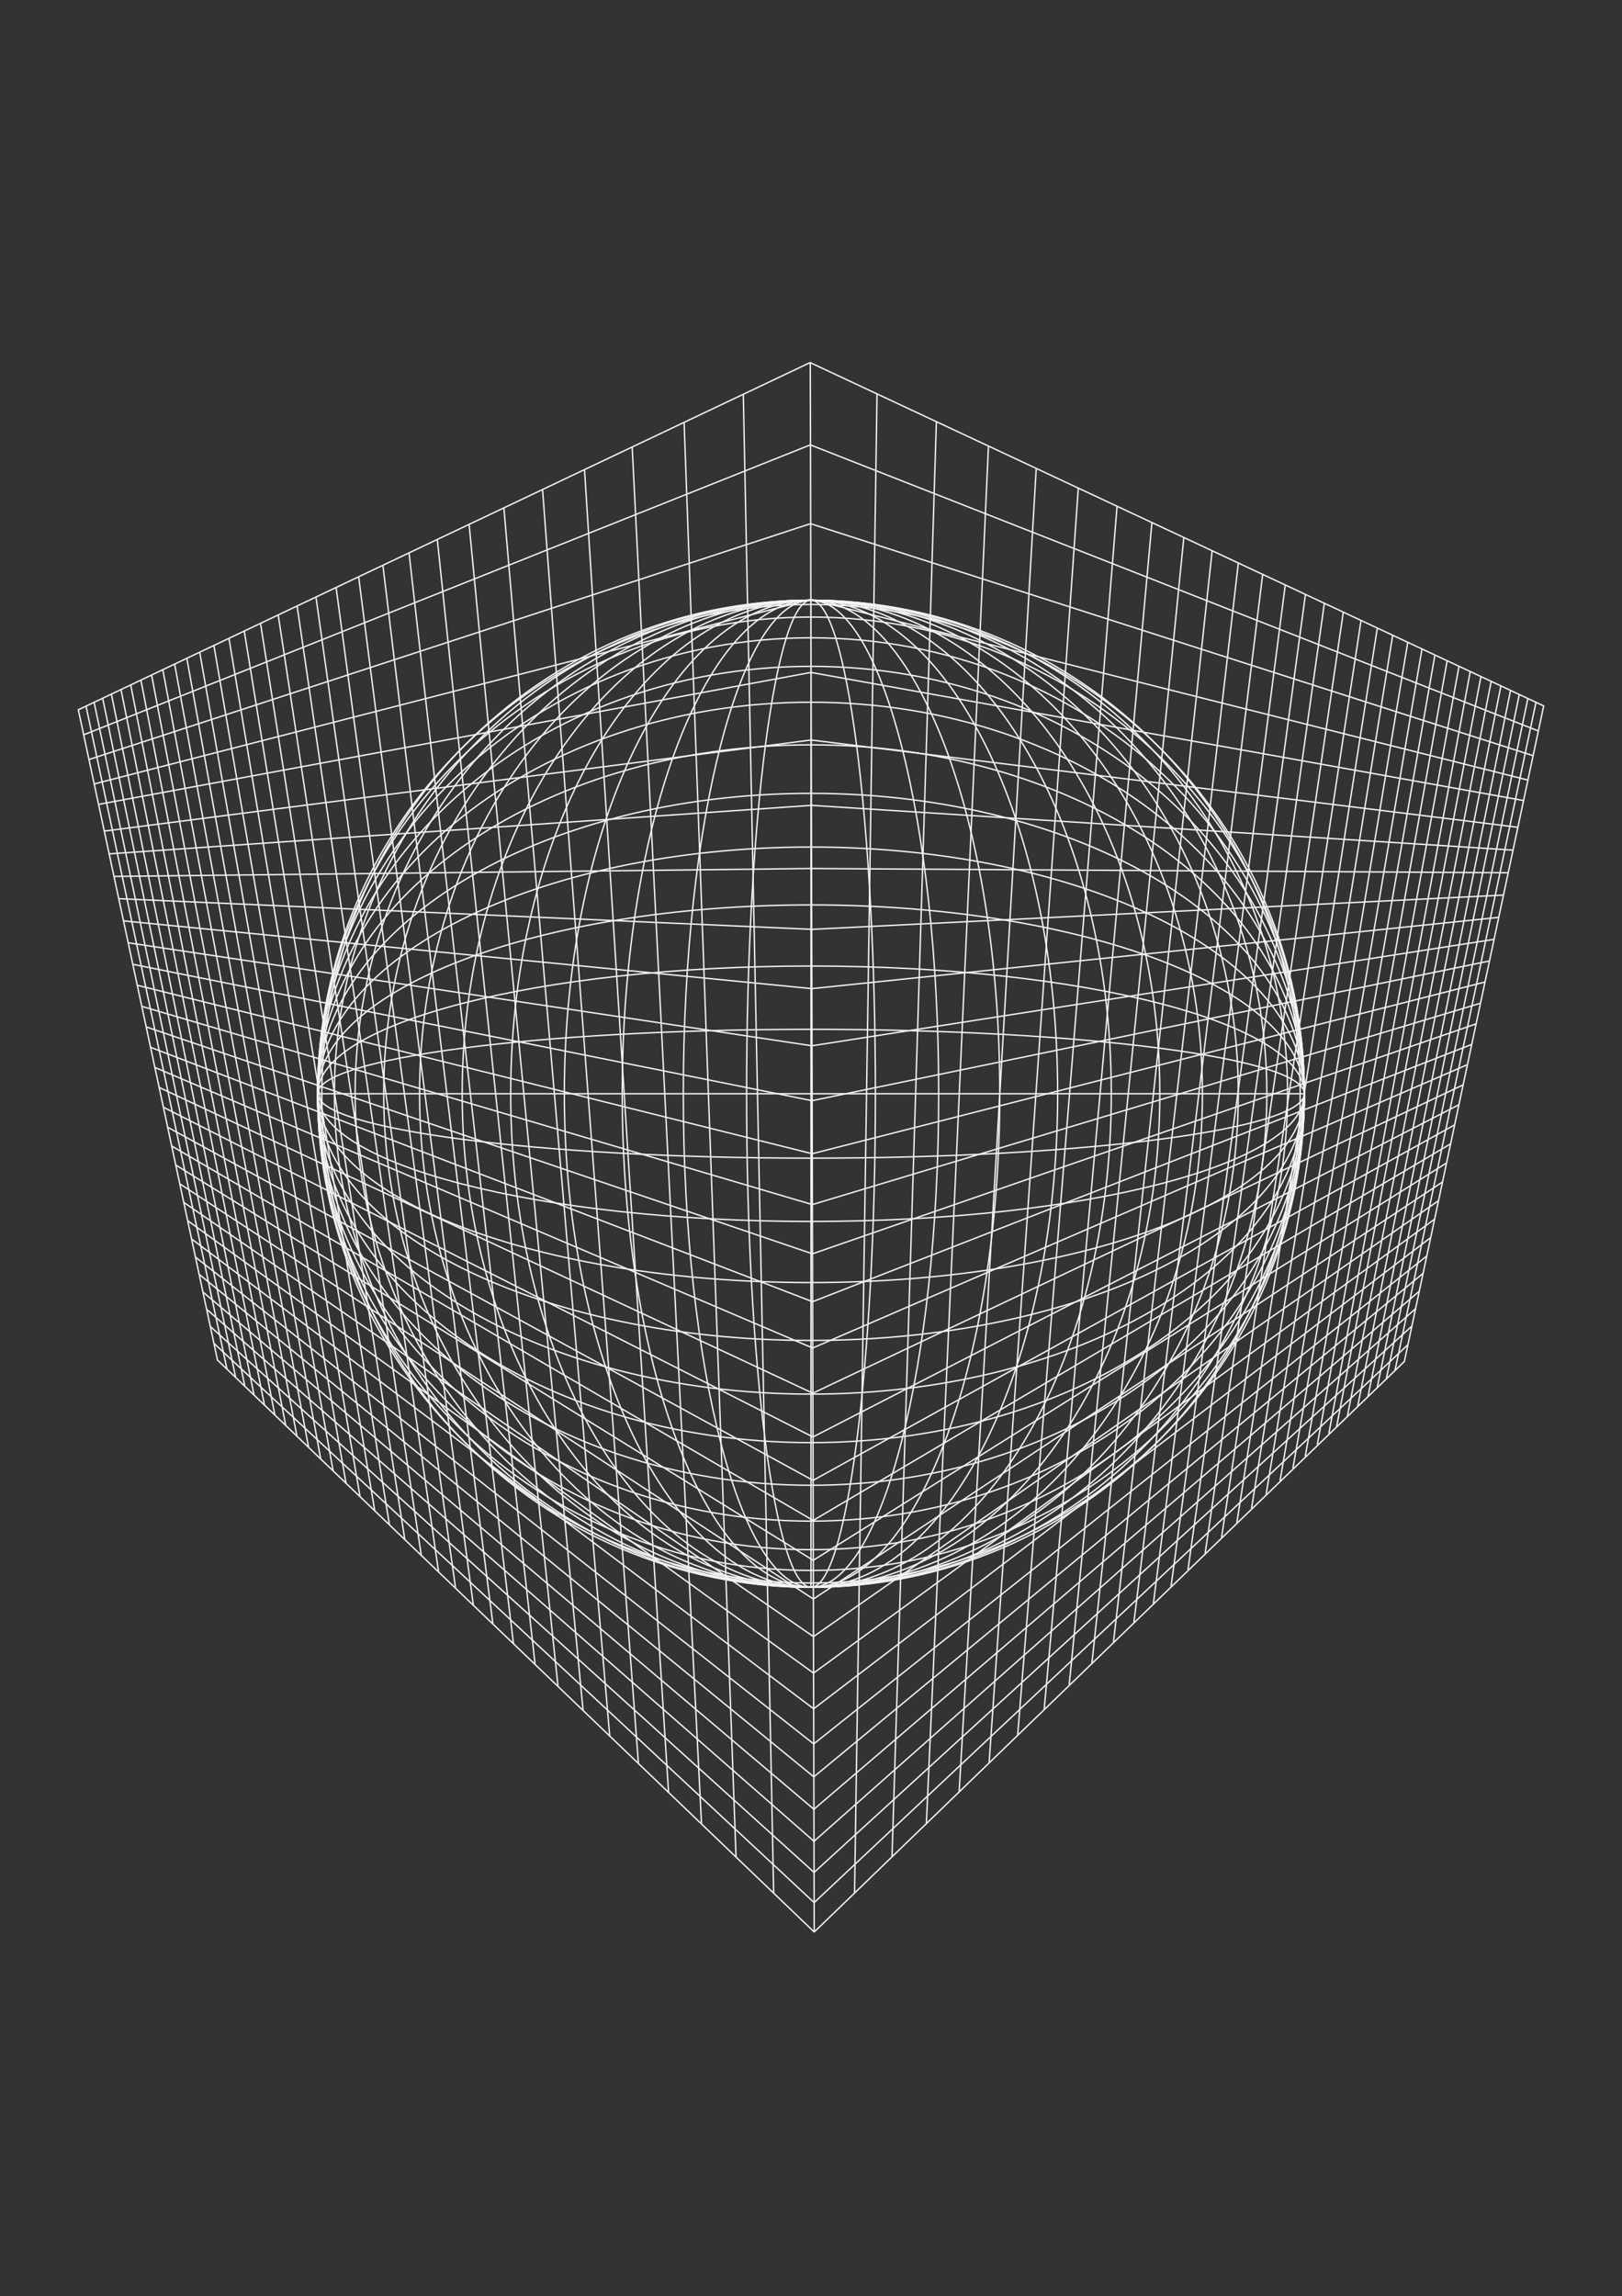 <?xml version="1.0" encoding="UTF-8" standalone="no"?><!DOCTYPE svg PUBLIC "-//W3C//DTD SVG 1.1//EN" "http://www.w3.org/Graphics/SVG/1.1/DTD/svg11.dtd"><svg width="100%" height="100%" viewBox="0 0 814 1152" version="1.1" xmlns="http://www.w3.org/2000/svg" xmlns:xlink="http://www.w3.org/1999/xlink" xml:space="preserve" xmlns:serif="http://www.serif.com/" style="fill-rule:evenodd;clip-rule:evenodd;stroke-miterlimit:1.5;"><rect x="0" y="0" width="814" height="1152" fill="#333333" stroke="none"/><g><path d="M406.633,181.874l-367.326,174.246l69.843,326.264l299.468,286.972l-1.984,-787.483l-0.001,0.001Z" style="fill:none;stroke:#f3f3f3;stroke-width:0.7px;"/><path d="M77.72,535.565l330.159,140.797" style="fill:none;stroke:#f3f3f3;stroke-width:0.7px;"/><path d="M203.163,772.476l-72.427,-459.728" style="fill:none;stroke:#f3f3f3;stroke-width:0.7px;"/><path d="M280.029,846.135l-60.58,-575.467" style="fill:none;stroke:#f3f3f3;stroke-width:0.7px;"/><path d="M149.021,720.594l-72.945,-381.916" style="fill:none;stroke:#f3f3f3;stroke-width:0.7px;"/><path d="M408.462,907.776l-306.624,-259.546" style="fill:none;stroke:#f3f3f3;stroke-width:0.7px;"/><path d="M407.025,337.367l-357.561,66.212" style="fill:none;stroke:#f3f3f3;stroke-width:0.7px;"/><path d="M86.162,574.999l321.935,187.882" style="fill:none;stroke:#f3f3f3;stroke-width:0.7px;"/><path d="M68.894,494.334l338.739,84.537" style="fill:none;stroke:#f3f3f3;stroke-width:0.7px;"/><path d="M335.508,899.297l-42.168,-663.681" style="fill:none;stroke:#f3f3f3;stroke-width:0.7px;"/><path d="M237.558,805.434l-68.887,-510.679" style="fill:none;stroke:#f3f3f3;stroke-width:0.7px;"/><path d="M173.652,744.195l-73.428,-416.971" style="fill:none;stroke:#f3f3f3;stroke-width:0.7px;"/><path d="M55.903,348.247l71.611,351.728" style="fill:none;stroke:#f3f3f3;stroke-width:0.7px;"/><path d="M369.377,931.94l-26.058,-720.032" style="fill:none;stroke:#f3f3f3;stroke-width:0.7px;"/><path d="M305.987,871.009l-53.113,-616.197" style="fill:none;stroke:#f3f3f3;stroke-width:0.7px;"/><path d="M257.681,824.717l-65.524,-541.104" style="fill:none;stroke:#f3f3f3;stroke-width:0.7px;"/><path d="M220.109,788.65l-71.006,-484.615" style="fill:none;stroke:#f3f3f3;stroke-width:0.7px;"/><path d="M188.059,758.001l-73.163,-437.738" style="fill:none;stroke:#f3f3f3;stroke-width:0.7px;"/><path d="M160.954,732.027l-73.324,-398.83" style="fill:none;stroke:#f3f3f3;stroke-width:0.7px;"/><path d="M137.95,709.984l-72.362,-366.331" style="fill:none;stroke:#f3f3f3;stroke-width:0.7px;"/><path d="M118.268,691.14l-71.07,-338.874" style="fill:none;stroke:#f3f3f3;stroke-width:0.7px;"/><path d="M352.052,915.149l-34.796,-690.88" style="fill:none;stroke:#f3f3f3;stroke-width:0.7px;"/><path d="M272.28,245.606l48.113,639.209" style="fill:none;stroke:#f3f3f3;stroke-width:0.7px;"/><path d="M235.422,263.09l57.198,595.108" style="fill:none;stroke:#f3f3f3;stroke-width:0.7px;"/><path d="M205.267,277.394l63.282,557.738" style="fill:none;stroke:#f3f3f3;stroke-width:0.7px;"/><path d="M179.986,289.387l67.374,525.439" style="fill:none;stroke:#f3f3f3;stroke-width:0.7px;"/><path d="M228.633,796.882l-70.064,-497.336" style="fill:none;stroke:#f3f3f3;stroke-width:0.7px;"/><path d="M139.62,308.535l71.818,471.869" style="fill:none;stroke:#f3f3f3;stroke-width:0.7px;"/><path d="M122.579,316.619l72.863,448.458" style="fill:none;stroke:#f3f3f3;stroke-width:0.7px;"/><path d="M180.694,750.945l-73.351,-427.098" style="fill:none;stroke:#f3f3f3;stroke-width:0.7px;"/><path d="M93.759,330.29l73.414,407.698" style="fill:none;stroke:#f3f3f3;stroke-width:0.7px;"/><path d="M154.868,726.195l-73.164,-390.187" style="fill:none;stroke:#f3f3f3;stroke-width:0.7px;"/><path d="M70.703,341.227l72.676,373.959" style="fill:none;stroke:#f3f3f3;stroke-width:0.7px;"/><path d="M60.719,345.963l72.011,359.018" style="fill:none;stroke:#f3f3f3;stroke-width:0.7px;"/><path d="M51.519,350.327l71.344,345.188" style="fill:none;stroke:#f3f3f3;stroke-width:0.7px;"/><path d="M43.171,354.287l70.722,332.646" style="fill:none;stroke:#f3f3f3;stroke-width:0.7px;"/><path d="M388.265,949.853l-15.231,-751.905" style="fill:none;stroke:#f3f3f3;stroke-width:0.7px;"/><path d="M94.181,612.463l314.109,226.996" style="fill:none;stroke:#f3f3f3;stroke-width:0.7px;"/><path d="M59.595,450.898l347.755,15.39" style="fill:none;stroke:#f3f3f3;stroke-width:0.7px;"/><path d="M44.69,381.071l362.147,-118.352" style="fill:none;stroke:#f3f3f3;stroke-width:0.7px;"/><path d="M54.782,428.412l352.411,-24.349" style="fill:none;stroke:#f3f3f3;stroke-width:0.7px;"/><path d="M64.332,473.024l343.165,51.69" style="fill:none;stroke:#f3f3f3;stroke-width:0.7px;"/><path d="M73.366,515.227l334.394,113.867" style="fill:none;stroke:#f3f3f3;stroke-width:0.7px;"/><path d="M81.993,555.529l325.998,165.456" style="fill:none;stroke:#f3f3f3;stroke-width:0.7px;"/><path d="M90.22,593.957l317.976,208.347" style="fill:none;stroke:#f3f3f3;stroke-width:0.7px;"/><path d="M98.096,630.751l310.284,244.235" style="fill:none;stroke:#f3f3f3;stroke-width:0.7px;"/><path d="M105.54,665.525l303.002,273.937" style="fill:none;stroke:#f3f3f3;stroke-width:0.7px;"/><path d="M42.093,368.656l364.643,-145.481" style="fill:none;stroke:#f3f3f3;stroke-width:0.7px;"/><path d="M406.931,300.731l-359.661,92.6" style="fill:none;stroke:#f3f3f3;stroke-width:0.7px;"/><path d="M52.336,416.986l354.773,-45.712" style="fill:none;stroke:#f3f3f3;stroke-width:0.7px;"/><path d="M407.273,435.759l-350.066,3.973" style="fill:none;stroke:#f3f3f3;stroke-width:0.7px;"/><path d="M407.424,496.034l-345.444,-33.998" style="fill:none;stroke:#f3f3f3;stroke-width:0.7px;"/><path d="M407.564,552.262l-340.924,-68.443" style="fill:none;stroke:#f3f3f3;stroke-width:0.7px;"/><path d="M407.698,604.393l-336.538,-99.479" style="fill:none;stroke:#f3f3f3;stroke-width:0.7px;"/><path d="M407.819,653.116l-332.263,-127.653" style="fill:none;stroke:#f3f3f3;stroke-width:0.7px;"/><path d="M408.047,742.785l-323.905,-177.222" style="fill:none;stroke:#f3f3f3;stroke-width:0.7px;"/><path d="M407.936,699.033l-327.959,-153.37" style="fill:none;stroke:#f3f3f3;stroke-width:0.7px;"/><path d="M408.147,782.888l-319.945,-198.358" style="fill:none;stroke:#f3f3f3;stroke-width:0.7px;"/><path d="M408.245,821.15l-316.032,-217.884" style="fill:none;stroke:#f3f3f3;stroke-width:0.7px;"/><path d="M408.335,857.371l-312.101,-235.691" style="fill:none;stroke:#f3f3f3;stroke-width:0.7px;"/><path d="M408.422,891.508l-308.483,-252.15" style="fill:none;stroke:#f3f3f3;stroke-width:0.7px;"/><path d="M408.851,924.138l-305.155,-267.237" style="fill:none;stroke:#f3f3f3;stroke-width:0.7px;"/><path d="M408.58,954.607l-301.225,-280.601" style="fill:none;stroke:#f3f3f3;stroke-width:0.7px;"/><path d="M406.452,181.873l368.241,172.309l-69.918,328.929l-296.158,286.245" style="fill:none;stroke:#f3f3f3;stroke-width:0.7px;"/><path d="M736.435,534.172l-328.622,142.192" style="fill:none;stroke:#f3f3f3;stroke-width:0.7px;"/><path d="M613.032,771.394l70.005,-460.1" style="fill:none;stroke:#f3f3f3;stroke-width:0.7px;"/><path d="M536.553,845.458l57.548,-575.778" style="fill:none;stroke:#f3f3f3;stroke-width:0.7px;"/><path d="M666.897,719.227l70.934,-382.294" style="fill:none;stroke:#f3f3f3;stroke-width:0.7px;"/><path d="M408.449,907.776l303.825,-259.935" style="fill:none;stroke:#f3f3f3;stroke-width:0.7px;"/><path d="M406.881,337.367l357.902,64.327" style="fill:none;stroke:#f3f3f3;stroke-width:0.7px;"/><path d="M727.989,573.897l-319.94,188.984" style="fill:none;stroke:#f3f3f3;stroke-width:0.7px;"/><path d="M745.249,492.7l-337.705,86.171" style="fill:none;stroke:#f3f3f3;stroke-width:0.7px;"/><path d="M481.357,898.912l38.672,-663.896" style="fill:none;stroke:#f3f3f3;stroke-width:0.7px;"/><path d="M578.81,804.537l66.197,-511.038" style="fill:none;stroke:#f3f3f3;stroke-width:0.7px;"/><path d="M642.392,742.959l71.231,-417.353" style="fill:none;stroke:#f3f3f3;stroke-width:0.7px;"/><path d="M758.056,346.397l-71.552,354.402" style="fill:none;stroke:#f3f3f3;stroke-width:0.7px;"/><path d="M447.658,931.732l22.266,-720.159" style="fill:none;stroke:#f3f3f3;stroke-width:0.7px;"/><path d="M510.727,870.469l49.867,-616.468" style="fill:none;stroke:#f3f3f3;stroke-width:0.7px;"/><path d="M558.79,823.923l62.674,-541.443" style="fill:none;stroke:#f3f3f3;stroke-width:0.7px;"/><path d="M596.171,787.659l68.452,-484.981" style="fill:none;stroke:#f3f3f3;stroke-width:0.7px;"/><path d="M628.06,756.841l70.857,-438.116" style="fill:none;stroke:#f3f3f3;stroke-width:0.7px;"/><path d="M655.028,730.724l71.222,-399.212" style="fill:none;stroke:#f3f3f3;stroke-width:0.7px;"/><path d="M676.12,710.862l72.227,-369.008" style="fill:none;stroke:#f3f3f3;stroke-width:0.7px;"/><path d="M695.701,691.914l71.079,-341.544" style="fill:none;stroke:#f3f3f3;stroke-width:0.7px;"/><path d="M464.898,914.851l31.156,-691.054" style="fill:none;stroke:#f3f3f3;stroke-width:0.7px;"/><path d="M541.142,244.897l-44.746,639.453" style="fill:none;stroke:#f3f3f3;stroke-width:0.7px;"/><path d="M578.09,262.186l-54.063,595.403" style="fill:none;stroke:#f3f3f3;stroke-width:0.7px;"/><path d="M608.318,276.332l-60.344,558.063" style="fill:none;stroke:#f3f3f3;stroke-width:0.7px;"/><path d="M633.665,288.191l-64.606,525.788" style="fill:none;stroke:#f3f3f3;stroke-width:0.7px;"/><path d="M587.688,795.937l67.445,-497.698" style="fill:none;stroke:#f3f3f3;stroke-width:0.7px;"/><path d="M674.13,307.126l-69.331,472.241" style="fill:none;stroke:#f3f3f3;stroke-width:0.7px;"/><path d="M691.212,315.12l-70.5,448.834" style="fill:none;stroke:#f3f3f3;stroke-width:0.7px;"/><path d="M635.387,749.746l71.1,-427.48" style="fill:none;stroke:#f3f3f3;stroke-width:0.7px;"/><path d="M720.107,328.639l-71.266,408.077" style="fill:none;stroke:#f3f3f3;stroke-width:0.7px;"/><path d="M661.082,724.862l71.108,-390.566" style="fill:none;stroke:#f3f3f3;stroke-width:0.7px;"/><path d="M743.219,339.455l-72.5,376.636" style="fill:none;stroke:#f3f3f3;stroke-width:0.7px;"/><path d="M753.226,344.138l-71.914,361.695" style="fill:none;stroke:#f3f3f3;stroke-width:0.7px;"/><path d="M762.448,348.453l-71.319,347.863" style="fill:none;stroke:#f3f3f3;stroke-width:0.7px;"/><path d="M770.82,352.37l-70.763,335.316" style="fill:none;stroke:#f3f3f3;stroke-width:0.7px;"/><path d="M428.864,949.746l11.271,-751.976" style="fill:none;stroke:#f3f3f3;stroke-width:0.7px;"/><path d="M719.956,611.696l-311.695,227.76" style="fill:none;stroke:#f3f3f3;stroke-width:0.7px;"/><path d="M754.519,449.085l-347.286,17.202" style="fill:none;stroke:#f3f3f3;stroke-width:0.7px;"/><path d="M769.44,379.162l-362.767,-116.444" style="fill:none;stroke:#f3f3f3;stroke-width:0.7px;"/><path d="M759.313,426.537l-352.248,-22.475" style="fill:none;stroke:#f3f3f3;stroke-width:0.7px;"/><path d="M749.799,471.293l-342.405,53.42" style="fill:none;stroke:#f3f3f3;stroke-width:0.7px;"/><path d="M740.783,513.705l-333.102,115.388" style="fill:none;stroke:#f3f3f3;stroke-width:0.7px;"/><path d="M732.16,554.276l-324.226,166.71" style="fill:none;stroke:#f3f3f3;stroke-width:0.7px;"/><path d="M723.926,593.019l-315.768,209.284" style="fill:none;stroke:#f3f3f3;stroke-width:0.7px;"/><path d="M716.026,630.172l-307.67,244.813" style="fill:none;stroke:#f3f3f3;stroke-width:0.7px;"/><path d="M708.552,665.337l-300.018,274.126" style="fill:none;stroke:#f3f3f3;stroke-width:0.7px;"/><path d="M771.973,366.733l-365.407,-143.559" style="fill:none;stroke:#f3f3f3;stroke-width:0.7px;"/><path d="M406.781,300.73l360.143,90.705" style="fill:none;stroke:#f3f3f3;stroke-width:0.7px;"/><path d="M761.983,415.116l-355.011,-43.843" style="fill:none;stroke:#f3f3f3;stroke-width:0.7px;"/><path d="M407.152,435.758l349.749,2.131" style="fill:none;stroke:#f3f3f3;stroke-width:0.7px;"/><path d="M407.317,496.033l344.827,-35.771" style="fill:none;stroke:#f3f3f3;stroke-width:0.7px;"/><path d="M407.471,552.262l340.023,-70.127" style="fill:none;stroke:#f3f3f3;stroke-width:0.7px;"/><path d="M407.615,604.389l335.376,-101.058" style="fill:none;stroke:#f3f3f3;stroke-width:0.7px;"/><path d="M407.749,653.116l330.847,-129.112" style="fill:none;stroke:#f3f3f3;stroke-width:0.7px;"/><path d="M407.993,742.785l322.018,-178.4" style="fill:none;stroke:#f3f3f3;stroke-width:0.7px;"/><path d="M407.876,699.029l326.41,-154.744" style="fill:none;stroke:#f3f3f3;stroke-width:0.7px;"/><path d="M408.104,782.888l317.842,-199.379" style="fill:none;stroke:#f3f3f3;stroke-width:0.7px;"/><path d="M408.211,821.15l313.719,-218.736" style="fill:none;stroke:#f3f3f3;stroke-width:0.7px;"/><path d="M408.308,857.371l309.683,-236.435" style="fill:none;stroke:#f3f3f3;stroke-width:0.7px;"/><path d="M408.402,891.505l305.776,-252.636" style="fill:none;stroke:#f3f3f3;stroke-width:0.7px;"/><path d="M408.147,924.141l302.262,-267.528" style="fill:none;stroke:#f3f3f3;stroke-width:0.7px;"/><path d="M408.576,954.603l297.949,-279.882" style="fill:none;stroke:#f3f3f3;stroke-width:0.7px;"/></g><g><path d="M406.998,796.379c17.838,0 32.32,-110.951 32.32,-247.612c0,-136.66 -14.482,-247.612 -32.32,-247.612" style="fill:none;stroke:#f3f3f3;stroke-width:0.7px;"/><path d="M406.998,796.379c35.364,0 64.074,-110.951 64.074,-247.612c0,-136.66 -28.71,-247.612 -64.074,-247.612" style="fill:none;stroke:#f3f3f3;stroke-width:0.7px;"/><path d="M406.998,796.379c52.288,0 94.739,-110.951 94.739,-247.612c0,-136.66 -42.451,-247.612 -94.739,-247.612" style="fill:none;stroke:#f3f3f3;stroke-width:0.7px;"/><path d="M406.998,796.379c68.317,0 123.782,-110.951 123.782,-247.612c0,-136.66 -55.465,-247.612 -123.782,-247.612" style="fill:none;stroke:#f3f3f3;stroke-width:0.7px;"/><path d="M406.998,796.379c83.178,0 150.707,-110.951 150.707,-247.612c0,-136.66 -67.529,-247.612 -150.707,-247.612" style="fill:none;stroke:#f3f3f3;stroke-width:0.7px;"/><path d="M406.998,796.379c96.615,0 175.054,-110.951 175.054,-247.612c0,-136.66 -78.439,-247.612 -175.054,-247.612" style="fill:none;stroke:#f3f3f3;stroke-width:0.7px;"/><path d="M406.998,796.379c108.421,0 196.444,-110.951 196.444,-247.612c0,-136.66 -88.023,-247.612 -196.444,-247.612" style="fill:none;stroke:#f3f3f3;stroke-width:0.7px;"/><path d="M406.998,796.379c118.352,0 214.439,-110.951 214.439,-247.612c0,-136.66 -96.087,-247.612 -214.439,-247.612" style="fill:none;stroke:#f3f3f3;stroke-width:0.7px;"/><path d="M406.998,796.379c126.258,0 228.764,-110.951 228.764,-247.612c0,-136.66 -102.506,-247.612 -228.764,-247.612" style="fill:none;stroke:#f3f3f3;stroke-width:0.7px;"/><path d="M406.998,796.379c132.004,0 239.175,-110.951 239.175,-247.612c0,-136.66 -107.171,-247.612 -239.175,-247.612" style="fill:none;stroke:#f3f3f3;stroke-width:0.7px;"/><path d="M406.998,796.379c135.492,0 245.494,-110.951 245.494,-247.612c0,-136.66 -110.002,-247.612 -245.494,-247.612" style="fill:none;stroke:#f3f3f3;stroke-width:0.7px;"/><path d="M406.998,301.154c-17.838,0 -32.32,110.952 -32.32,247.612c0,136.661 14.482,247.612 32.32,247.612" style="fill:none;stroke:#f3f3f3;stroke-width:0.7px;"/><path d="M406.998,301.154c-35.363,0 -64.074,110.952 -64.074,247.612c0,136.661 28.711,247.612 64.074,247.612" style="fill:none;stroke:#f3f3f3;stroke-width:0.7px;"/><path d="M406.998,301.154c-52.287,0 -94.738,110.952 -94.738,247.612c0,136.661 42.451,247.612 94.738,247.612" style="fill:none;stroke:#f3f3f3;stroke-width:0.7px;"/><path d="M406.998,301.154c-68.317,0 -123.781,110.952 -123.781,247.612c0,136.661 55.464,247.612 123.781,247.612" style="fill:none;stroke:#f3f3f3;stroke-width:0.7px;"/><path d="M406.998,301.154c-83.177,0 -150.707,110.952 -150.707,247.612c0,136.661 67.53,247.612 150.707,247.612" style="fill:none;stroke:#f3f3f3;stroke-width:0.7px;"/><path d="M406.998,301.154c-96.615,0 -175.053,110.952 -175.053,247.612c0,136.661 78.438,247.612 175.053,247.612" style="fill:none;stroke:#f3f3f3;stroke-width:0.7px;"/><path d="M406.998,301.154c-108.42,0 -196.443,110.952 -196.443,247.612c0,136.661 88.023,247.612 196.443,247.612" style="fill:none;stroke:#f3f3f3;stroke-width:0.7px;"/><path d="M406.998,301.154c-118.351,0 -214.438,110.952 -214.438,247.612c0,136.661 96.087,247.612 214.438,247.612" style="fill:none;stroke:#f3f3f3;stroke-width:0.7px;"/><path d="M406.998,301.154c-126.258,0 -228.763,110.952 -228.763,247.612c0,136.661 102.505,247.612 228.763,247.612" style="fill:none;stroke:#f3f3f3;stroke-width:0.7px;"/><path d="M406.998,301.154c-132.004,0 -239.175,110.952 -239.175,247.612c0,136.661 107.171,247.612 239.175,247.612" style="fill:none;stroke:#f3f3f3;stroke-width:0.7px;"/><path d="M406.998,301.154c-135.491,0 -245.493,110.952 -245.493,247.612c0,136.661 110.002,247.612 245.493,247.612" style="fill:none;stroke:#f3f3f3;stroke-width:0.7px;"/><path d="M406.998,796.379l0,-495.225" style="fill:none;stroke:#f3f3f3;stroke-width:0.7px;"/><path d="M654.613,548.765c0,-17.838 -110.951,-32.32 -247.612,-32.32c-136.661,0 -247.612,14.482 -247.612,32.32" style="fill:none;stroke:#f3f3f3;stroke-width:0.7px;"/><path d="M654.613,548.765c0,-35.364 -110.951,-64.074 -247.612,-64.074c-136.661,0 -247.612,28.71 -247.612,64.074" style="fill:none;stroke:#f3f3f3;stroke-width:0.7px;"/><path d="M654.613,548.765c0,-52.288 -110.951,-94.738 -247.612,-94.738c-136.661,0 -247.612,42.45 -247.612,94.738" style="fill:none;stroke:#f3f3f3;stroke-width:0.7px;"/><path d="M654.613,548.765c0,-68.317 -110.951,-123.782 -247.612,-123.782c-136.661,0 -247.612,55.465 -247.612,123.782" style="fill:none;stroke:#f3f3f3;stroke-width:0.7px;"/><path d="M654.613,548.765c0,-83.178 -110.951,-150.707 -247.612,-150.707c-136.661,0 -247.612,67.529 -247.612,150.707" style="fill:none;stroke:#f3f3f3;stroke-width:0.7px;"/><path d="M654.613,548.765c0,-96.615 -110.951,-175.054 -247.612,-175.054c-136.661,0 -247.612,78.439 -247.612,175.054" style="fill:none;stroke:#f3f3f3;stroke-width:0.7px;"/><path d="M654.613,548.765c0,-108.421 -110.951,-196.444 -247.612,-196.444c-136.661,0 -247.612,88.023 -247.612,196.444" style="fill:none;stroke:#f3f3f3;stroke-width:0.7px;"/><path d="M654.613,548.765c0,-118.352 -110.951,-214.438 -247.612,-214.438c-136.661,0 -247.612,96.086 -247.612,214.438" style="fill:none;stroke:#f3f3f3;stroke-width:0.7px;"/><path d="M654.613,548.765c0,-126.258 -110.951,-228.764 -247.612,-228.764c-136.661,0 -247.612,102.506 -247.612,228.764" style="fill:none;stroke:#f3f3f3;stroke-width:0.7px;"/><path d="M654.613,548.765c0,-132.004 -110.951,-239.175 -247.612,-239.175c-136.661,0 -247.612,107.171 -247.612,239.175" style="fill:none;stroke:#f3f3f3;stroke-width:0.7px;"/><path d="M654.613,548.765c0,-135.492 -110.951,-245.494 -247.612,-245.494c-136.661,0 -247.612,110.002 -247.612,245.494" style="fill:none;stroke:#f3f3f3;stroke-width:0.7px;"/><path d="M159.388,548.765c0,17.838 110.951,32.32 247.612,32.32c136.66,0 247.611,-14.482 247.611,-32.32" style="fill:none;stroke:#f3f3f3;stroke-width:0.7px;"/><path d="M159.388,548.765c0,35.363 110.951,64.074 247.612,64.074c136.66,0 247.611,-28.711 247.611,-64.074" style="fill:none;stroke:#f3f3f3;stroke-width:0.7px;"/><path d="M159.388,548.765c0,52.287 110.951,94.738 247.612,94.738c136.66,0 247.611,-42.451 247.611,-94.738" style="fill:none;stroke:#f3f3f3;stroke-width:0.7px;"/><path d="M159.388,548.765c0,68.317 110.951,123.781 247.612,123.781c136.66,0 247.611,-55.464 247.611,-123.781" style="fill:none;stroke:#f3f3f3;stroke-width:0.7px;"/><path d="M159.388,548.765c0,83.177 110.951,150.707 247.612,150.707c136.66,0 247.611,-67.53 247.611,-150.707" style="fill:none;stroke:#f3f3f3;stroke-width:0.7px;"/><path d="M159.388,548.765c0,96.615 110.951,175.053 247.612,175.053c136.66,0 247.611,-78.438 247.611,-175.053" style="fill:none;stroke:#f3f3f3;stroke-width:0.7px;"/><path d="M159.388,548.765c0,108.42 110.951,196.444 247.612,196.444c136.66,0 247.611,-88.024 247.611,-196.444" style="fill:none;stroke:#f3f3f3;stroke-width:0.7px;"/><path d="M159.388,548.765c0,118.352 110.951,214.438 247.612,214.438c136.66,0 247.611,-96.086 247.611,-214.438" style="fill:none;stroke:#f3f3f3;stroke-width:0.7px;"/><path d="M159.388,548.765c0,126.258 110.951,228.763 247.612,228.763c136.66,0 247.611,-102.505 247.611,-228.763" style="fill:none;stroke:#f3f3f3;stroke-width:0.7px;"/><path d="M159.388,548.765c0,132.004 110.951,239.175 247.612,239.175c136.66,0 247.611,-107.171 247.611,-239.175" style="fill:none;stroke:#f3f3f3;stroke-width:0.7px;"/><path d="M159.388,548.765c0,135.491 110.951,245.494 247.612,245.494c136.66,0 247.611,-110.003 247.611,-245.494" style="fill:none;stroke:#f3f3f3;stroke-width:0.7px;"/><path d="M654.613,548.765l-495.226,0" style="fill:none;stroke:#f3f3f3;stroke-width:0.7px;"/></g></svg>